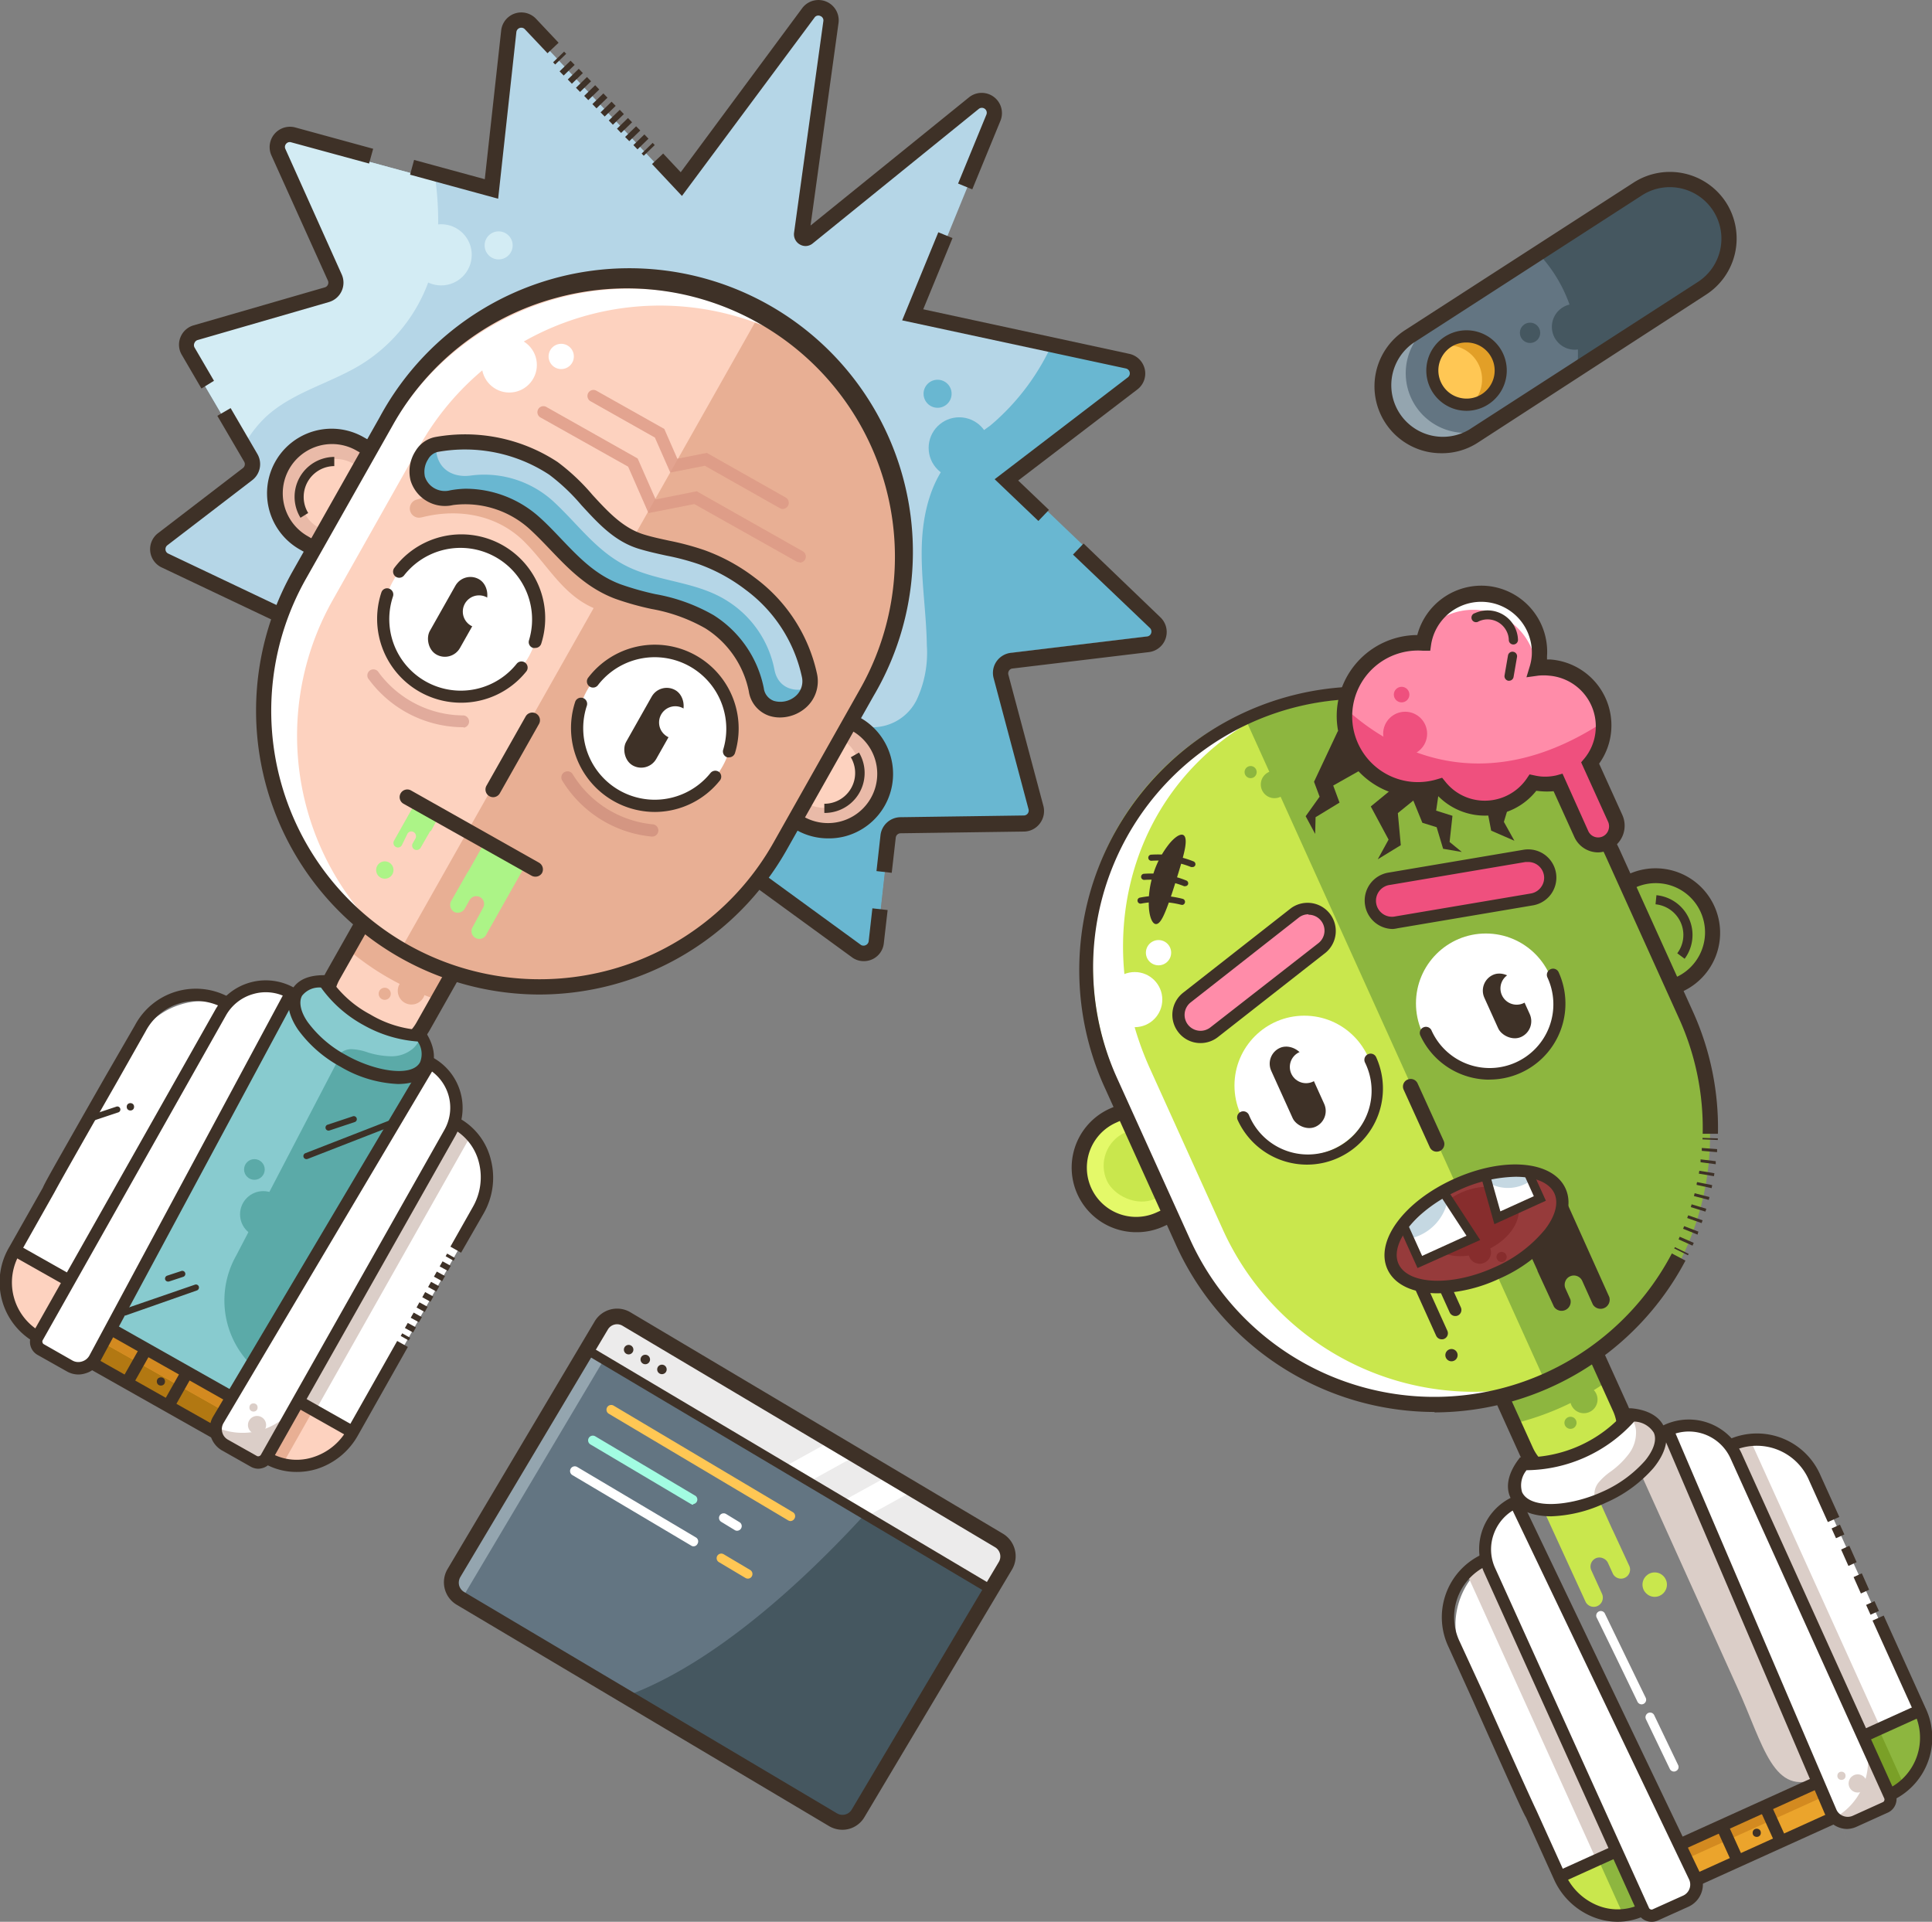<svg xmlns="http://www.w3.org/2000/svg" viewBox="0 0 235.57 234.32"><rect x="0" y="0" width="235.57" height="234.32" fill="#808080" stroke="none"/><defs><style>.cls-1{fill:#b5d6e7;}.cls-2{fill:#d3ecf4;}.cls-3{fill:#69b7d1;}.cls-4{fill:#3e3127;}.cls-5{fill:#88cbcf;}.cls-6{fill:#5baaa8;}.cls-7{fill:#eba42c;}.cls-8{fill:#b27812;}.cls-9{fill:#d38a20;}.cls-10,.cls-25{fill:#fff;}.cls-11{fill:#fdd2bf;}.cls-12{fill:#e8af94;}.cls-13{fill:#dbcec8;}.cls-14{fill:#e9baa8;}.cls-15{fill:#dc9884;opacity:0.8;}.cls-16{fill:#b77267;opacity:0.4;}.cls-17{fill:#acf487;}.cls-18{fill:#3c3127;}.cls-19{fill:#c9e74d;}.cls-20{fill:#8db63f;}.cls-21{fill:#7aa027;}.cls-22{fill:#e4f969;}.cls-23{fill:#ff8ca9;}.cls-24{fill:#ef507e;}.cls-25{opacity:0.2;}.cls-26{fill:#963b3b;}.cls-27{fill:#872d2d;}.cls-28{fill:#c5d8e2;}.cls-29{fill:#637582;}.cls-30{fill:#455760;}.cls-31{fill:#94a5af;}.cls-32{fill:#ecebeb;}.cls-33{fill:#ffc754;}.cls-34{fill:#a2fce2;}.cls-35{fill:#e29f27;}</style></defs><title>Asset 17</title><g id="Layer_2" data-name="Layer 2"><g id="Layer_1-2" data-name="Layer 1"><path class="cls-1" d="M131.44,67.61l2.67,2.55,6.7,6.39a1.54,1.54,0,0,1-.87,2.64l-16.63,2a1.53,1.53,0,0,0-1.3,1.92l4.27,16a1.54,1.54,0,0,1-1.46,1.93l-15.06.21a1.55,1.55,0,0,0-1.51,1.36l-1.45,13a1.53,1.53,0,0,1-2.37,1.11l-12.71-9.25L34.67,76,20.08,69.09a1.54,1.54,0,0,1-.27-2.61l10.34-7.93a1.54,1.54,0,0,0,.39-2l-7.6-13a1.54,1.54,0,0,1,.9-2.25l16-4.64a1.54,1.54,0,0,0,1-2.1L33.91,19.29a1.53,1.53,0,0,1,1.8-2.11l9.51,2.6,5,1.36,9.67,2.64L62,4.55a1.54,1.54,0,0,1,2.65-.88L83,23.18,98.53,2.3a1.53,1.53,0,0,1,2.75,1.12L97.66,29.54"/><path class="cls-1" d="M127.22,63.58l-4.54-4.33,15.38-11.73a1.53,1.53,0,0,0-.61-2.72l-26.19-5.68,4-9.7,2.45-6,3.45-8.4a1.53,1.53,0,0,0-2.39-1.77L98.25,29.87l-1.7-.2"/><path class="cls-2" d="M44.1,44.4c-3.76,2.32-8.31,3.37-11.59,6.34a14.42,14.42,0,0,0-3,4L22.94,43.56a1.54,1.54,0,0,1,.9-2.25l16-4.64a1.54,1.54,0,0,0,1-2.1L33.91,19.29a1.53,1.53,0,0,1,1.8-2.11l9.51,2.6,5,1.36,2.87.78a37.5,37.5,0,0,1,.22,8A19.91,19.91,0,0,1,44.1,44.4Z"/><path class="cls-3" d="M84.52,79.72Q79.71,88.27,75.19,97l16,9.25,13.45,8.92a1.54,1.54,0,0,0,2.38-1.11l1.45-13a1.55,1.55,0,0,1,1.5-1.37l15.06-.2a1.55,1.55,0,0,0,1.47-1.93l-4.27-16.06a1.53,1.53,0,0,1,1.3-1.92l16.62-2A1.53,1.53,0,0,0,141,75l-7.13-6.8-3.75-3.58-7.25-6.93L138.27,46a1.54,1.54,0,0,0-.61-2.72l-9.09-2a28.32,28.32,0,0,1-7.84,10.62,41.79,41.79,0,0,0-4.54,3.72c-2.73,2.92-3.7,7.08-3.8,11.07s.56,8,.62,12a13.53,13.53,0,0,1-1.24,6.64,6,6,0,0,1-5.5,3.34c-3.46-.35-5.24-4.24-6.16-7.59S98,73.73,94.66,72.69a6.71,6.71,0,0,0-6.21,1.64A19.52,19.52,0,0,0,84.52,79.72Z"/><path class="cls-4" d="M98.24,30a1.4,1.4,0,0,1-.71-.19,1.42,1.42,0,0,1-.71-1.43l3.57-25.79a.57.57,0,0,0-.37-.64.56.56,0,0,0-.71.2L83.15,23.89,79.5,20l1.36-1.28L83,21,97.81,1a2.47,2.47,0,0,1,4.43,1.81L98.83,27.5,118.2,11.83A2.47,2.47,0,0,1,122,14.69l-3.45,8.4-1.73-.71,3.45-8.4a.6.6,0,0,0-.93-.7L99.13,29.65A1.41,1.41,0,0,1,98.24,30Z"/><path class="cls-4" d="M60.74,24.23,50,21.3l.49-1.8,8.62,2.35,2-18.14a2.47,2.47,0,0,1,4.25-1.42l2.75,2.92L66.76,6.49,64,3.57a.59.59,0,0,0-.63-.16.6.6,0,0,0-.41.51Z"/><path class="cls-4" d="M24.56,47.37l-2.38-4.08A2.42,2.42,0,0,1,22,41.13a2.45,2.45,0,0,1,1.6-1.46l16-4.63a.58.58,0,0,0,.38-.33.59.59,0,0,0,0-.5L33.09,18.94A2.48,2.48,0,0,1,36,15.54l9.5,2.6L45,19.94,35.5,17.35a.57.57,0,0,0-.61.18.58.58,0,0,0-.09.64l6.86,15.28a2.46,2.46,0,0,1-1.56,3.38l-16,4.63a.61.61,0,0,0-.39.36.6.6,0,0,0,0,.53l2.38,4.08Z"/><path class="cls-4" d="M34.3,76.11,19.72,69.19A2.46,2.46,0,0,1,19.28,65l10.34-7.93a.6.6,0,0,0,.15-.78L26.5,50.7l1.62-.94,3.26,5.59a2.46,2.46,0,0,1-.63,3.2L20.41,66.48a.6.6,0,0,0-.23.54.57.57,0,0,0,.34.48L35.1,74.43Z"/><path class="cls-4" d="M126.61,63.52l-5.33-5.09L137.53,46a.61.61,0,0,0-.24-1.07L110,39.06l4.41-10.74,1.73.71-3.57,8.68,25.11,5.43A2.47,2.47,0,0,1,139.58,45a2.44,2.44,0,0,1-.92,2.5L124.15,58.59l3.75,3.58Z"/><path class="cls-4" d="M108.73,106.42l-1.86-.21.49-4.38a2.48,2.48,0,0,1,2.42-2.19l15.06-.21a.6.6,0,0,0,.57-.76l-4.26-16a2.45,2.45,0,0,1,.34-2,2.49,2.49,0,0,1,1.75-1.07l16.62-2a.57.57,0,0,0,.5-.4.6.6,0,0,0-.15-.63l-9.38-8.95,1.29-1.35,9.37,9a2.47,2.47,0,0,1-1.4,4.24l-16.63,2a.56.56,0,0,0-.43.26.62.62,0,0,0-.08.49l4.27,16a2.49,2.49,0,0,1-.42,2.13,2.45,2.45,0,0,1-1.93,1l-15.06.21a.6.6,0,0,0-.59.53Z"/><path class="cls-4" d="M105.31,117.19a2.4,2.4,0,0,1-1.36-.42l0,0-12.7-9.25,1.1-1.51L105,115.23a.63.63,0,0,0,.58,0,.61.61,0,0,0,.34-.48l.45-4,1.86.21-.46,4a2.44,2.44,0,0,1-1.4,2A2.47,2.47,0,0,1,105.31,117.19Z"/><circle class="cls-2" cx="53.79" cy="31.07" r="3.73"/><circle class="cls-2" cx="60.8" cy="29.92" r="1.71"/><circle class="cls-3" cx="116.96" cy="54.61" r="3.73"/><circle class="cls-3" cx="114.32" cy="48.01" r="1.71"/><circle class="cls-3" cx="93.4" cy="72.62" r="3.73"/><circle class="cls-3" cx="90.72" cy="66.04" r="1.71"/><rect class="cls-5" x="18.19" y="123.89" width="27" height="44.53" transform="translate(75.2 3.07) rotate(29.15)"/><circle class="cls-6" cx="32.1" cy="148.06" r="2.83"/><circle class="cls-6" cx="31.02" cy="142.59" r="1.26"/><rect class="cls-7" x="8.64" y="167.39" width="20.87" height="2.98" transform="translate(84.67 12.1) rotate(29.15)"/><rect class="cls-7" x="8.79" y="167.16" width="20.87" height="2.98" transform="translate(85.43 12.36) rotate(29.46)"/><rect class="cls-8" x="8.41" y="167.45" width="20.87" height="2.45" transform="translate(85.4 12.54) rotate(29.46)"/><rect class="cls-9" x="9.44" y="165.99" width="20.87" height="1.73" transform="translate(84.64 11.8) rotate(29.46)"/><rect class="cls-4" x="19.87" y="155.49" width="1.49" height="21.14" transform="translate(-134.11 102.33) rotate(-60.54)"/><rect class="cls-4" x="17.53" y="159.51" width="1.49" height="21.37" transform="translate(-138.9 102.4) rotate(-60.54)"/><rect class="cls-4" x="13.99" y="166.25" width="4.79" height="1.49" transform="translate(-137.08 99.14) rotate(-60.54)"/><rect class="cls-4" x="18.92" y="168.92" width="5.17" height="1.49" transform="translate(-136.81 104.96) rotate(-60.54)"/><circle class="cls-4" cx="19.62" cy="168.44" r="0.5"/><path class="cls-10" d="M10.46,156.89l-8.2-4.63,14.36-25.42a9.42,9.42,0,0,1,12.83-3.57h0Z"/><path class="cls-11" d="M8.59,155.91l-3.87,6.85-.16-.09A7.66,7.66,0,0,1,2,152.16Z"/><path class="cls-10" d="M8.67,166.48l-3.54-2A1.08,1.08,0,0,1,4.72,163l22.36-39.58a6.3,6.3,0,0,1,8.6-2.39h0L11.73,165.59A2.23,2.23,0,0,1,8.67,166.48Z"/><path class="cls-6" d="M33,168.23h0a11.11,11.11,0,0,1-4.2-15.14l12.38-23.76,12,3.19Z"/><path class="cls-11" d="M43.89,100.17H56.5a0,0,0,0,1,0,0V123.1a6.31,6.31,0,0,1-6.31,6.31h0a6.31,6.31,0,0,1-6.31-6.31V100.17A0,0,0,0,1,43.89,100.17Z" transform="matrix(0.87, 0.49, -0.49, 0.87, 62.95, -9.84)"/><path class="cls-12" d="M55.88,118.84,54,122.13a33.5,33.5,0,0,1-6.45-2.8,32.68,32.68,0,0,1-4.66-3.18l1.86-3.3A33.35,33.35,0,0,0,49.44,116,33.82,33.82,0,0,0,55.88,118.84Z"/><path class="cls-4" d="M46.09,129.28a7.24,7.24,0,0,1-6.3-10.8L51.53,97.7l12.61,7.13L52.4,125.6A7.24,7.24,0,0,1,46.09,129.28Zm6.15-29L41.42,119.4a5.33,5.33,0,0,0-.5,4.08,5.38,5.38,0,0,0,9.86,1.2L61.6,105.53Z"/><circle class="cls-12" cx="50.17" cy="120.81" r="1.67"/><circle class="cls-12" cx="46.91" cy="121.17" r="0.74"/><path class="cls-4" d="M9.59,167.59a2.9,2.9,0,0,1-1.46-.39h0l-3.55-2a1.83,1.83,0,0,1-.86-1.1,1.85,1.85,0,0,1,.17-1.4l22.36-39.58a7.07,7.07,0,0,1,9.62-2.68l.64.36L12.21,166a2.94,2.94,0,0,1-1.79,1.45A3,3,0,0,1,9.59,167.59Zm-.73-1.69A1.47,1.47,0,0,0,10,166a1.51,1.51,0,0,0,.9-.72l23.58-43.89a5.46,5.46,0,0,0-3.57-.2,5.53,5.53,0,0,0-3.36,2.62L5.19,163.44a.31.31,0,0,0,0,.26.31.31,0,0,0,.16.2Z"/><path class="cls-4" d="M4.21,163.65l-.16-.09A8.41,8.41,0,0,1,1.16,152l4.06-7.18h0c.28-.66,1.19-2.25,3.83-6.9,1.93-3.4,3.87-6.79,3.87-6.79L16.46,125a8.41,8.41,0,0,1,11.36-3.47l.16.09-.74,1.3-.15-.09a6.93,6.93,0,0,0-9.33,2.91l-3.52,6.22c-2.76,4.82-6.85,12-7.58,13.38v0l-4.21,7.46a6.91,6.91,0,0,0,2.33,9.48l.15.09Z"/><rect class="cls-4" x="4.38" y="150.47" width="1.49" height="7.62" transform="translate(-131.73 82.87) rotate(-60.54)"/><path class="cls-5" d="M51.71,130.07C50.5,132.21,46,132,41.66,129.5s-6.88-6.17-5.67-8.31c.55-1,1.77-1.45,3.36-1.45a14.26,14.26,0,0,0,5.18,4.68,14.26,14.26,0,0,0,6.68,2C52,127.8,52.26,129.1,51.71,130.07Z"/><path class="cls-6" d="M52,129.84c-1.21,2.14-5.71,1.88-10-.57-.29-.16-.56-.33-.83-.5a1.08,1.08,0,0,1,.18-.24,2.14,2.14,0,0,1,1.66-.6,6.8,6.8,0,0,1,1.78.37,10,10,0,0,0,2.91.49,4,4,0,0,0,2.72-1,3.38,3.38,0,0,0,.92-1.58h.21C52.32,127.57,52.55,128.87,52,129.84Z"/><path class="cls-4" d="M48.51,132.17a15,15,0,0,1-7-2.11,15.56,15.56,0,0,1-5.16-4.5c-1.24-1.82-1.52-3.54-.79-4.83s2.09-1.84,4-1.83H40l.22.36a13.55,13.55,0,0,0,4.91,4.42,13.59,13.59,0,0,0,6.3,1.92h.43L52,126c1,1.65,1.18,3.2.51,4.39S50.39,132.17,48.51,132.17Zm-9.37-11.76a2.66,2.66,0,0,0-2.31,1c-.43.77-.17,2,.72,3.25a14.07,14.07,0,0,0,4.67,4c3.41,1.93,8,2.75,9,.85h0a2.66,2.66,0,0,0-.29-2.52A15.78,15.78,0,0,1,44.35,125,15.52,15.52,0,0,1,39.14,120.41Z"/><path class="cls-10" d="M27.71,176.35l3.55,2a1.08,1.08,0,0,0,1.48-.41L55.1,138.36a6.31,6.31,0,0,0-2.39-8.61h0L26.89,173.28A2.23,2.23,0,0,0,27.71,176.35Z"/><line class="cls-10" x1="43.72" y1="178.65" x2="37.09" y2="174.91"/><path class="cls-10" d="M54.29,136.06h0a9.42,9.42,0,0,1,3.56,12.83L43.49,174.31l-8.2-4.63Z"/><rect class="cls-13" x="45.78" y="135" width="2.36" height="39.06" transform="translate(82.08 -3.11) rotate(29.46)"/><path class="cls-11" d="M36.33,170.69l-3.86,6.85.16.09A7.66,7.66,0,0,0,43,174.44Z"/><path class="cls-12" d="M38.07,172.14l-3.77,6.67a6.72,6.72,0,0,1-1.55-.65l-.16-.09,3.86-6.84Z"/><path class="cls-13" d="M35,172.56l-2.62,4.63a1.08,1.08,0,0,1-1.48.41l-3.55-2a2.18,2.18,0,0,1-1.1-1.63A7.93,7.93,0,0,0,35,172.56Z"/><circle class="cls-13" cx="31.34" cy="173.75" r="1.11"/><circle class="cls-13" cx="30.91" cy="171.61" r="0.5"/><rect class="cls-4" x="54.74" y="152.71" width="0.37" height="1.12" transform="translate(-105.54 125.67) rotate(-60.52)"/><path class="cls-4" d="M50.37,162.47l-1-.55.35-.62,1,.55Zm.71-1.25-1-.55.36-.63,1,.56Zm.71-1.25-1-.55.35-.63,1,.55Zm.7-1.25-1-.55.35-.63,1,.55Zm.71-1.25-1-.55.36-.63,1,.55Zm.71-1.26-1-.55.35-.62,1,.55Zm.7-1.25-1-.55.35-.62,1,.55Z"/><rect class="cls-4" x="49.25" y="162.43" width="0.37" height="1.12" transform="translate(-116.77 125.8) rotate(-60.51)"/><path class="cls-4" d="M31.51,179.08a1.91,1.91,0,0,1-.9-.23l-3.54-2a3,3,0,0,1-1.1-4.1l26.19-44.15.64.36a7,7,0,0,1,2.67,9.62L33.11,178.15A1.84,1.84,0,0,1,32,179,2.14,2.14,0,0,1,31.51,179.08Zm21.17-48.43L27.26,173.5a1.47,1.47,0,0,0-.16,1.14,1.44,1.44,0,0,0,.7.9h0l3.55,2a.33.33,0,0,0,.26,0,.39.39,0,0,0,.2-.16l22.36-39.59a5.48,5.48,0,0,0,.52-4.23A5.54,5.54,0,0,0,52.68,130.65Z"/><path class="cls-4" d="M36.15,179.47a7.86,7.86,0,0,1-3.86-1l-.16-.09.74-1.3.15.09a6.49,6.49,0,0,0,5.13.51,7.28,7.28,0,0,0,4.2-3.42l6.08-10.76,1.3.73L43.65,175a8.78,8.78,0,0,1-5.06,4.12A8.26,8.26,0,0,1,36.15,179.47Z"/><path class="cls-4" d="M56.22,152.74l-1.3-.74,2.73-4.83a7.29,7.29,0,0,0,.76-5.37,6.46,6.46,0,0,0-3.09-4.12l-.15-.09.73-1.3.16.09a7.93,7.93,0,0,1,3.8,5.06A8.76,8.76,0,0,1,59,147.9Z"/><rect class="cls-4" x="38.94" y="168.93" width="1.49" height="7.62" transform="translate(-130.24 122.34) rotate(-60.54)"/><rect class="cls-14" x="33.11" y="54.28" width="16.82" height="13.88" rx="6.94" transform="translate(35.48 -12.5) rotate(29.46)"/><rect class="cls-11" x="36.34" y="56.42" width="10.76" height="8.87" rx="4.44" transform="translate(35.33 -12.65) rotate(29.46)"/><path class="cls-4" d="M43,69.47a7.77,7.77,0,0,1-3.86-1L36.56,67a7.87,7.87,0,0,1,7.75-13.71l2.56,1.45a7.88,7.88,0,0,1,3,10.73,7.88,7.88,0,0,1-6.86,4Zm-3-2.64A6,6,0,1,0,46,56.37l-2.56-1.45a6,6,0,0,0-5.91,10.46Z"/><rect class="cls-14" x="91.08" y="87.03" width="16.82" height="13.88" rx="6.94" transform="translate(59.09 -36.78) rotate(29.46)"/><rect class="cls-11" x="94.32" y="89.17" width="10.76" height="8.87" rx="4.44" transform="translate(58.94 -36.93) rotate(29.46)"/><path class="cls-4" d="M101,102.22a7.79,7.79,0,0,1-3.86-1l-2.56-1.45a7.87,7.87,0,1,1,7.74-13.7l2.57,1.44a7.87,7.87,0,0,1-1.77,14.44A7.69,7.69,0,0,1,101,102.22ZM98,99.58a6,6,0,0,0,5.91-10.46l-2.57-1.45a6,6,0,1,0-5.9,10.46Z"/><rect class="cls-11" x="37.29" y="32.27" width="67.29" height="88.86" rx="33.64" transform="translate(46.9 -24.97) rotate(29.46)"/><path class="cls-12" d="M104.91,85,94.3,103.74a33.64,33.64,0,0,1-45.84,12.75L92.17,39.11A33.65,33.65,0,0,1,104.91,85Z"/><path class="cls-10" d="M51.52,117.9c-.62-.3-1.25-.63-1.86-1A33.64,33.64,0,0,1,36.91,71.08L47.53,52.3A33.64,33.64,0,0,1,93.37,39.55c.61.35,1.21.71,1.8,1.09a33.65,33.65,0,0,0-44,13.72L40.58,73.15A33.63,33.63,0,0,0,51.52,117.9Z"/><path class="cls-4" d="M65.73,121.26a34.61,34.61,0,0,1-30.05-51.6L46.29,50.88a34.58,34.58,0,1,1,60.21,34L95.89,103.68a34.69,34.69,0,0,1-30.16,17.58Zm10.72-86.1a32.83,32.83,0,0,0-8.81,1.21A32.49,32.49,0,0,0,47.92,51.79L37.3,70.58a32.71,32.71,0,0,0,57,32.18L104.88,84A32.73,32.73,0,0,0,76.45,35.16Z"/><circle class="cls-10" cx="62.1" cy="44.5" r="3.36"/><circle class="cls-10" cx="68.43" cy="43.46" r="1.54"/><path class="cls-4" d="M36.64,63.13a4.87,4.87,0,0,1,4.12-7.42v1.12a3.76,3.76,0,0,0-3.18,5.72Z"/><path class="cls-4" d="M100.51,99.1h0V98h0a3.75,3.75,0,0,0,3.23-5.67l1-.57a4.87,4.87,0,0,1-4.19,7.36Z"/><path class="cls-15" d="M97.48,68.55a.81.81,0,0,1-.37-.09l-12.45-7-5.59,1.1-2.48-5.66-10.69-6a.74.74,0,0,1-.28-1,.73.73,0,0,1,1-.28l11.13,6.28,2.2,5,5-1,12.92,7.31a.74.74,0,0,1-.36,1.39Z"/><path class="cls-15" d="M95.46,62.06a.71.71,0,0,1-.37-.1l-9.15-5.17-4.21.83-1.88-4.27L72,48.92a.74.74,0,0,1-.28-1,.73.73,0,0,1,1-.28L81,52.3l1.59,3.63,3.59-.71,9.62,5.44a.75.75,0,0,1-.36,1.4Z"/><path class="cls-12" d="M51.43,63.08c4.44-1.14,9.22-.33,12.53,3,3.11,3.12,4.93,7,9.4,8.43,4,1.26,8.09.94,11.66,3.35a14,14,0,0,1,6,10.4c.14,1.43,2.38,1.41,2.24,0A16.44,16.44,0,0,0,88,77.31c-3.61-3.19-7.72-3.61-12.25-4.53A11,11,0,0,1,69,68.69c-1.65-2-3.07-4.15-5.21-5.69a15.41,15.41,0,0,0-13-2.08,1.12,1.12,0,0,0,.6,2.16Z"/><path class="cls-1" d="M55.05,60.65a12.55,12.55,0,0,1,10,3.06c3.41,3.1,5.72,6.71,10.23,8.41,3.75,1.41,7.77,1.5,11.22,3.7a12.75,12.75,0,0,1,5.71,8.31c.85,4.24,7.32,2.42,6.48-1.8a18.86,18.86,0,0,0-7.18-11.14,21.94,21.94,0,0,0-6-3.26c-2.4-.88-5-1.17-7.4-1.92-4.54-1.39-6.87-6.3-10.68-8.9a19.66,19.66,0,0,0-14.21-2.93c-1.8.27-2.78,2.54-2.34,4.13.54,1.93,2.34,2.61,4.14,2.34Z"/><path class="cls-3" d="M92.82,83.76a12.72,12.72,0,0,0-5.67-8.34c-3.43-2.23-7.46-2.34-11.2-3.77-4.49-1.73-6.79-5.34-10.18-8.47a12.51,12.51,0,0,0-10-3.11c-1.8.26-3.6-.44-4.12-2.37a3.58,3.58,0,0,1,1.65-3.9,3.38,3.38,0,0,0,0,1.81c.52,1.93,2.32,2.63,4.12,2.37a12.51,12.51,0,0,1,10,3.11c3.39,3.12,5.69,6.74,10.19,8.47C81.3,71,85.33,71.1,88.76,73.32a12.77,12.77,0,0,1,5.67,8.34c.5,2.58,3.07,2.94,4.84,1.89C98.5,86.59,93.53,87.44,92.82,83.76Z"/><path class="cls-4" d="M95.09,87.48a4.19,4.19,0,0,1-1.32-.21,3.72,3.72,0,0,1-2.47-3A11.83,11.83,0,0,0,86,76.61a20.42,20.42,0,0,0-6.56-2.36A35,35,0,0,1,75,73c-3.43-1.3-5.69-3.66-7.88-5.95-.84-.88-1.71-1.79-2.65-2.64a11.69,11.69,0,0,0-9.23-2.83,4.38,4.38,0,0,1-5.18-3,4.6,4.6,0,0,1,.63-3.63,3.6,3.6,0,0,1,2.47-1.68A20.52,20.52,0,0,1,68,56.34a25.78,25.78,0,0,1,4.24,4c1.9,2.07,3.69,4,6.18,4.8,1,.32,2.14.56,3.2.79a33.44,33.44,0,0,1,4.25,1.14,22.87,22.87,0,0,1,6.21,3.4,19.76,19.76,0,0,1,7.54,11.69,4.28,4.28,0,0,1-1.38,4.14A4.82,4.82,0,0,1,95.09,87.48ZM56.73,59.59a13.51,13.51,0,0,1,9,3.43c1,.89,1.88,1.83,2.74,2.73,2.14,2.24,4.15,4.35,7.19,5.49a35.19,35.19,0,0,0,4.24,1.2A21.83,21.83,0,0,1,87,75a13.68,13.68,0,0,1,6.13,8.9,1.88,1.88,0,0,0,1.24,1.56A2.83,2.83,0,0,0,97,84.88a2.39,2.39,0,0,0,.77-2.37,17.89,17.89,0,0,0-6.83-10.58,21.16,21.16,0,0,0-5.71-3.13,30,30,0,0,0-4-1.06c-1.1-.24-2.23-.49-3.35-.83-3-.92-5-3.16-7-5.33a24.13,24.13,0,0,0-3.91-3.7A18.7,18.7,0,0,0,53.39,55.1,1.8,1.8,0,0,0,52.2,56a2.79,2.79,0,0,0-.39,2.11,2.56,2.56,0,0,0,3.1,1.67h0A12.29,12.29,0,0,1,56.73,59.59Z"/><path class="cls-4" d="M60.13,97.2a.94.94,0,0,1-.82-1.39l4.78-8.45a.93.93,0,1,1,1.63.91l-4.78,8.46A.94.94,0,0,1,60.13,97.2Z"/><circle class="cls-10" cx="79.84" cy="88.81" r="9.47"/><path class="cls-4" d="M88.9,92.34a.83.83,0,0,1-.22,0,.75.75,0,0,1-.5-.94,8.73,8.73,0,0,0-15.25-7.89.75.75,0,1,1-1.19-.91,10.22,10.22,0,0,1,17.87,9.24A.75.75,0,0,1,88.9,92.34Z"/><path class="cls-4" d="M79.86,99a10.24,10.24,0,0,1-9.72-13.45.75.75,0,0,1,1.42.48,8.72,8.72,0,0,0,15.07,8.22.76.76,0,0,1,1.05-.12.74.74,0,0,1,.12,1A10.17,10.17,0,0,1,79.86,99Z"/><circle class="cls-10" cx="56.2" cy="75.45" r="9.47"/><path class="cls-4" d="M65.26,79A.78.78,0,0,1,65,79a.74.74,0,0,1-.5-.93,8.73,8.73,0,0,0-15.25-7.89.75.75,0,0,1-1.19-.91A10.22,10.22,0,0,1,66,78.46.75.75,0,0,1,65.26,79Z"/><path class="cls-4" d="M56.22,85.68A10.23,10.23,0,0,1,46.5,72.24a.73.73,0,0,1,.94-.47.75.75,0,0,1,.48.94A8.72,8.72,0,0,0,63,80.93a.75.75,0,0,1,1.17.94A10.16,10.16,0,0,1,56.22,85.68Z"/><path class="cls-16" d="M56.53,88.67h0A14.35,14.35,0,0,1,45,82.87.74.74,0,1,1,46.18,82a12.92,12.92,0,0,0,10.35,5.23.75.75,0,0,1,0,1.49Z"/><path class="cls-16" d="M79.53,102h-.09a14.38,14.38,0,0,1-10.92-6.88.75.75,0,0,1,1.28-.77,12.89,12.89,0,0,0,9.82,6.16.75.75,0,0,1,.65.84A.75.75,0,0,1,79.53,102Z"/><path class="cls-17" d="M57,106.37l-2,3.51a1,1,0,0,0,.36,1.3,1,1,0,0,0,1.28-.34l.63-1.12,0,0a1,1,0,0,1,.55-.42,1,1,0,0,1,.72.09.94.94,0,0,1,.36,1.29L57.65,113a.95.95,0,1,0,1.65.93l5.16-9.14-3.38-.73-2.18-1-1.79,3.16Z"/><path class="cls-17" d="M52.44,101.36l-1.15,2a.57.57,0,0,1-.76.21.55.55,0,0,1-.21-.74l.37-.65v0a.62.62,0,0,0,0-.4.54.54,0,0,0-.26-.33.54.54,0,0,0-.75.21L49,103.05a.54.54,0,0,1-.75.21.56.56,0,0,1-.21-.75l3-5.33,1.38,1.47,1.14.8-1,1.85A.21.21,0,0,1,52.44,101.36Z"/><path class="cls-4" d="M65.27,106.89a.93.93,0,0,1-.46-.12L49.2,98a.93.93,0,1,1,.92-1.62l15.61,8.81a.94.94,0,0,1,.35,1.27A.93.93,0,0,1,65.27,106.89Z"/><circle class="cls-17" cx="46.92" cy="106.08" r="1.06"/><rect class="cls-4" x="77.62" y="83.46" width="4.22" height="10.55" rx="2.11" transform="translate(53.96 -27.74) rotate(29.46)"/><circle class="cls-10" cx="82.34" cy="88.09" r="1.98"/><rect class="cls-4" x="53.69" y="69.94" width="4.22" height="10.55" rx="2.11" transform="translate(44.21 -17.72) rotate(29.46)"/><circle class="cls-10" cx="58.41" cy="74.57" r="1.98"/><rect class="cls-4" x="67.31" y="6.9" width="1.87" height="0.37" transform="translate(14.35 49.55) rotate(-44.17)"/><path class="cls-4" d="M77.73,18.21l-.5-.52,1.34-1.3.5.52Zm-1-1-.51-.51,1.34-1.3.51.51Zm-1-1-.5-.52,1.34-1.3.5.52Zm-1-1-.5-.52,1.34-1.3.5.52Zm-1-1-.5-.51,1.34-1.3.5.51Zm-1-1-.5-.52,1.34-1.3.5.52Zm-1-1-.5-.52,1.34-1.3.5.52Zm-1-1-.5-.51,1.34-1.31.5.52Zm-1-1-.5-.52,1.34-1.3.5.52Zm-1-1-.5-.51,1.34-1.3.5.51Z"/><rect class="cls-4" x="78.1" y="18.02" width="1.87" height="0.37" transform="translate(9.63 60.17) rotate(-44.13)"/><path class="cls-18" d="M37.37,141.33a.38.38,0,0,1-.35-.23.38.38,0,0,1,.21-.49l10.6-4.13a.39.39,0,0,1,.49.21.38.38,0,0,1-.22.49l-10.6,4.13Z"/><path class="cls-18" d="M40.11,137.85a.37.37,0,0,1-.12-.73l3-1a.37.37,0,1,1,.23.7l-3,1Z"/><path class="cls-18" d="M11.28,136.67a.36.36,0,0,1-.35-.26.37.37,0,0,1,.23-.47l3-1a.37.37,0,1,1,.23.7l-3,1Z"/><path class="cls-18" d="M15.18,160.37a.37.37,0,0,1-.35-.25.37.37,0,0,1,.22-.48l8.71-3a.37.37,0,0,1,.48.22.38.38,0,0,1-.23.48l-8.71,3.06Z"/><path class="cls-18" d="M20.5,156.26a.37.37,0,0,1-.36-.25.38.38,0,0,1,.24-.47l1.73-.57a.37.37,0,0,1,.47.24.37.37,0,0,1-.24.47l-1.73.57Z"/><circle class="cls-18" cx="15.9" cy="134.95" r="0.45"/><path class="cls-13" d="M226.32,226.73l-4.53-10c-5.59,2.53-6.74-3.93-10-11.07L200.21,180l2.12-6.29Z"/><rect class="cls-7" x="203.7" y="222.42" width="20.87" height="2.98" transform="translate(-73.28 108.24) rotate(-24.36)"/><rect class="cls-7" x="203.51" y="223.01" width="20.87" height="2.45" transform="translate(-73.43 108.19) rotate(-24.36)"/><rect class="cls-9" x="202.64" y="221.46" width="20.87" height="1.73" transform="translate(-72.72 107.66) rotate(-24.36)"/><rect class="cls-4" x="202.3" y="220.51" width="21.14" height="1.49" transform="translate(-72.32 107.51) rotate(-24.36)"/><rect class="cls-4" x="204.14" y="224.84" width="21.37" height="1.49" transform="translate(-73.93 108.71) rotate(-24.36)"/><rect class="cls-4" x="210.38" y="222.83" width="1.49" height="4.79" transform="translate(-74.1 107.12) rotate(-24.36)"/><rect class="cls-4" x="215.56" y="220.09" width="1.49" height="5.17" transform="translate(-72.58 109.03) rotate(-24.36)"/><circle class="cls-4" cx="214.2" cy="223.47" r="0.5"/><path class="cls-10" d="M209.37,176.69h0a9.42,9.42,0,0,1,12.47,4.69l12,26.6-8.58,3.88Z"/><path class="cls-10" d="M198.89,224.75l-8.58,3.88-12-26.6A9.4,9.4,0,0,1,183,189.57h0Z"/><rect class="cls-13" x="219.03" y="173.96" width="2.36" height="39.06" transform="translate(-60.2 108.04) rotate(-24.36)"/><rect class="cls-13" x="186.53" y="189.09" width="2.36" height="39.06" transform="translate(-69.33 95.98) rotate(-24.36)"/><path class="cls-19" d="M197.14,225.78l3.24,7.16-.16.08a7.66,7.66,0,0,1-10-4.1Z"/><path class="cls-20" d="M227,211.61l3.24,7.16.17-.08a7.66,7.66,0,0,0,3.53-10.23Z"/><path class="cls-21" d="M229.18,211.06l3.16,7a7,7,0,0,1-1.44.87l-.17.08-3.24-7.16Z"/><path class="cls-20" d="M195,227l3.16,7a7,7,0,0,0,1.61-.51l.16-.07-3.24-7.17Z"/><path class="cls-10" d="M226.07,222.08l3.71-1.67a1.09,1.09,0,0,0,.54-1.44l-18.75-41.42a6.31,6.31,0,0,0-8.35-3.15h0l19.88,46.53A2.22,2.22,0,0,0,226.07,222.08Z"/><path class="cls-13" d="M227.72,213.78l2.19,4.84a1.09,1.09,0,0,1-.54,1.44l-3.71,1.68a2.2,2.2,0,0,1-2-.07A7.94,7.94,0,0,0,227.72,213.78Z"/><line class="cls-10" x1="233.99" y1="208.59" x2="227.05" y2="211.73"/><path class="cls-10" d="M205.57,231.61l-3.71,1.68a1.1,1.1,0,0,1-1.44-.55l-18.75-41.41a6.31,6.31,0,0,1,3.15-8.36h0l21.84,45.65A2.24,2.24,0,0,1,205.57,231.61Z"/><line class="cls-10" x1="190.2" y1="228.65" x2="197.14" y2="225.51"/><circle class="cls-13" cx="226.51" cy="217.45" r="1.11"/><circle class="cls-13" cx="224.53" cy="216.52" r="0.5"/><path class="cls-19" d="M182.08,152.13H194.7a0,0,0,0,1,0,0v22.93a6.31,6.31,0,0,1-6.31,6.31h0a6.31,6.31,0,0,1-6.31-6.31V152.13A0,0,0,0,1,182.08,152.13Z" transform="translate(-52 92.53) rotate(-24.36)"/><path class="cls-20" d="M195,164.55l1.56,3.45a33.77,33.77,0,0,1-11.39,5.43L183.62,170a33.55,33.55,0,0,0,5.33-1.89A34.23,34.23,0,0,0,195,164.55Z"/><path class="cls-4" d="M191.83,181.58a7.33,7.33,0,0,1-2.56-.47,7.16,7.16,0,0,1-4-3.79l-9.84-21.74,13.19-6,9.84,21.73a7.25,7.25,0,0,1-6.59,10.24Zm-14-25.07,9.07,20a5.38,5.38,0,0,0,7.11,2.68h0a5.39,5.39,0,0,0,2.68-7.12l-9.07-20Z"/><rect class="cls-4" x="223.54" y="186.09" width="1.12" height="1.31" transform="translate(-57.07 109.04) rotate(-24.36)"/><path class="cls-4" d="M226.9,194.29l-.89-2,1-.46.89,2Zm-1.52-3.36-.89-2,1-.46.89,2Z"/><rect class="cls-4" x="227.75" y="195.4" width="1.12" height="1.31" transform="translate(-60.52 111.57) rotate(-24.35)"/><rect class="cls-22" x="131.62" y="135.18" width="16.82" height="13.88" rx="6.94" transform="translate(-46.15 70.4) rotate(-24.36)"/><rect class="cls-19" x="134.48" y="137.31" width="10.76" height="8.87" rx="4.44" transform="translate(-46.01 70.3) rotate(-24.36)"/><path class="cls-4" d="M138.53,150.24a7.88,7.88,0,0,1-3.25-15.05L138,134a7.87,7.87,0,1,1,6.49,14.34l-2.68,1.22A7.81,7.81,0,0,1,138.53,150.24Zm2.68-15.1a6,6,0,0,0-2.48.54l-2.68,1.22A6,6,0,1,0,141,147.84l2.68-1.22a6,6,0,0,0-2.47-11.48Z"/><rect class="cls-20" x="192.28" y="107.72" width="16.82" height="13.88" rx="6.94" transform="translate(-29.43 92.97) rotate(-24.36)"/><rect class="cls-20" x="195.14" y="109.85" width="10.76" height="8.87" rx="4.44" transform="translate(-29.29 92.87) rotate(-24.36)"/><path class="cls-4" d="M199.19,122.78a7.88,7.88,0,0,1-3.25-15l2.68-1.21a7.87,7.87,0,1,1,6.49,14.34l-2.68,1.22A7.81,7.81,0,0,1,199.19,122.78Zm2.68-15.1a6,6,0,0,0-2.48.54l-2.68,1.22a6,6,0,1,0,4.95,10.94l2.68-1.22a6,6,0,0,0-2.47-11.48Z"/><rect class="cls-19" x="136.25" y="83.09" width="67.29" height="88.86" rx="33.64" transform="translate(-37.47 81.41) rotate(-24.36)"/><path class="cls-20" d="M196.61,105l8.9,19.66a33.64,33.64,0,0,1-16.78,44.52l-36.64-81A33.65,33.65,0,0,1,196.61,105Z"/><path class="cls-10" d="M191.69,167.51q-.93.5-1.89.93a33.65,33.65,0,0,1-44.53-16.78L136.37,132c-7.66-16.93-.83-36.56,16.1-44.22.64-.29.61-.25,1.26-.5-15.59,8.25-20.89,26.7-13.52,43l8.9,19.66A33.64,33.64,0,0,0,191.69,167.51Z"/><rect class="cls-23" x="141.77" y="115.77" width="22.19" height="5.38" rx="2.69" transform="translate(-40.52 119.55) rotate(-38.1)"/><path class="cls-4" d="M146.38,127.18a3.39,3.39,0,0,1-2.7-1.32,3.43,3.43,0,0,1,.58-4.82l13.17-10.32a3.44,3.44,0,0,1,4.24,5.41L148.5,126.45A3.43,3.43,0,0,1,146.38,127.18Zm13.16-15.7a1.89,1.89,0,0,0-1.19.41l-13.17,10.33a1.94,1.94,0,0,0-.33,2.72,1.95,1.95,0,0,0,2.73.33L160.75,115a1.94,1.94,0,0,0-1.21-3.47Z"/><rect class="cls-24" x="167.11" y="106.09" width="22.19" height="5.38" rx="2.69" transform="translate(-15.65 31.25) rotate(-9.6)"/><path class="cls-4" d="M169.83,113.27a3.45,3.45,0,0,1-3.38-2.87,3.45,3.45,0,0,1,2.82-4l16.49-2.79a3.45,3.45,0,0,1,2.57.59,3.45,3.45,0,0,1,.81,4.79,3.45,3.45,0,0,1-2.23,1.4h0l-16.5,2.79A3.79,3.79,0,0,1,169.83,113.27Zm16.51-8.17-.33,0-16.49,2.79a1.95,1.95,0,1,0,.64,3.84l16.5-2.79a1.93,1.93,0,0,0,1.26-.8,1.89,1.89,0,0,0,.33-1.44A1.94,1.94,0,0,0,186.34,105.1Z"/><path class="cls-4" d="M175.18,140.42a.91.91,0,0,1-.85-.55l-3.18-7a.92.92,0,0,1,.46-1.23.93.93,0,0,1,1.24.46l3.18,7a.94.94,0,0,1-.47,1.24A1,1,0,0,1,175.18,140.42Z"/><polygon class="cls-4" points="209.45 139 207.59 138.92 207.59 138.74 209.46 138.8 209.45 139"/><path class="cls-4" d="M206.37,151.88l-1.7-.77.14-.32,1.71.75Zm.58-1.36-1.73-.7c.05-.11.09-.22.13-.32l1.74.67C207.05,150.29,207,150.4,207,150.52Zm.53-1.39-1.76-.62.12-.33,1.76.61Zm.46-1.4-1.78-.55.1-.34,1.79.54C208,147.5,208,147.61,207.94,147.73Zm.41-1.43-1.81-.47.09-.34,1.81.46Zm.35-1.43-1.83-.4c0-.11,0-.23.07-.34l1.83.37C208.75,144.63,208.72,144.75,208.7,144.87Zm.28-1.46-1.84-.31.06-.35,1.84.3Zm.22-1.46-1.85-.24,0-.35,1.85.22Zm.16-1.47-1.86-.16,0-.35,1.87.14Z"/><polygon class="cls-4" points="205.81 153.05 204.14 152.22 204.22 152.06 205.9 152.88 205.81 153.05"/><path class="cls-4" d="M174.91,172.16a34.67,34.67,0,0,1-31.51-20.34l-8.9-19.66a34.58,34.58,0,0,1,63-28.52l8.9,19.66a34.31,34.31,0,0,1,3.07,14.94l-1.86,0a32.33,32.33,0,0,0-2.92-14.14l-8.89-19.66a32.71,32.71,0,0,0-59.6,27l8.9,19.66a32.71,32.71,0,0,0,58.75,1.73l1.66.87a34.69,34.69,0,0,1-30.6,18.51Z"/><circle class="cls-10" cx="138.36" cy="121.88" r="3.36"/><circle class="cls-10" cx="141.26" cy="116.16" r="1.54"/><circle class="cls-10" cx="159.04" cy="132.36" r="8.52"/><path class="cls-4" d="M159.37,142a9.28,9.28,0,0,1-8.46-5.44.75.75,0,0,1,1.37-.62,7.77,7.77,0,1,0,14.15-6.4.75.75,0,0,1,.37-1,.74.74,0,0,1,1,.37,9.27,9.27,0,0,1-4.62,12.26A9.17,9.17,0,0,1,159.37,142Z"/><circle class="cls-10" cx="181.17" cy="122.34" r="8.52"/><rect class="cls-4" x="181.65" y="118.51" width="4.22" height="8.31" rx="2.11" transform="translate(-34.24 86.7) rotate(-24.36)"/><circle class="cls-10" cx="184.93" cy="120.52" r="1.98"/><path class="cls-4" d="M181.61,131.64a9.28,9.28,0,0,1-8.45-5.44.75.75,0,0,1,1.36-.62,7.77,7.77,0,1,0,14.16-6.4.75.75,0,0,1,.37-1,.74.74,0,0,1,1,.37,9.26,9.26,0,0,1-8.43,13.08Z"/><circle class="cls-20" cx="193.12" cy="170.64" r="1.67"/><circle class="cls-20" cx="191.49" cy="173.48" r="0.74"/><circle class="cls-20" cx="155.4" cy="95.65" r="1.67"/><circle class="cls-20" cx="152.49" cy="94.14" r="0.74"/><path class="cls-4" d="M205.41,116.9l-.9-.67a3.73,3.73,0,0,0,.41-3.78,3.77,3.77,0,0,0-3.06-2.19l.11-1.11a4.87,4.87,0,0,1,3.44,7.75Z"/><path class="cls-10" d="M204.11,216a.57.57,0,0,1-.51-.32l-2.91-6.06a.57.57,0,0,1,.26-.75.55.55,0,0,1,.75.26l2.91,6.07a.54.54,0,0,1-.26.74A.53.53,0,0,1,204.11,216Z"/><path class="cls-10" d="M200.16,207.81a.57.57,0,0,1-.5-.32c-1.64-3.41-3.5-7.26-5-10.31a.56.56,0,0,1,1-.49c1.48,3.05,3.34,6.91,5,10.31a.56.56,0,0,1-.26.75A.54.54,0,0,1,200.16,207.81Z"/><path class="cls-25" d="M193.8,194.65a.57.57,0,0,1-.51-.32c-1-2-1.21-2.43-1.27-2.54a.54.54,0,0,1-.08-.52.55.55,0,0,1,.71-.35c.27.1.27.1,1.65,2.92a.56.56,0,0,1-.26.75A.53.53,0,0,1,193.8,194.65Z"/><path class="cls-4" d="M201.37,234.32a1.86,1.86,0,0,1-1.68-1.08L181,191.82a7,7,0,0,1,3.52-9.34l.66-.3,22.16,46.3a2.94,2.94,0,0,1,.11,2.31,3,3,0,0,1-1.57,1.69l-3.71,1.67A1.82,1.82,0,0,1,201.37,234.32Zm-16.93-50.14a5.58,5.58,0,0,0-2.27,2.77,5.48,5.48,0,0,0,.14,4.26l18.75,41.41a.32.32,0,0,0,.19.18.29.29,0,0,0,.26,0l3.71-1.67a1.48,1.48,0,0,0,.72-2Z"/><path class="cls-4" d="M197.25,234.32a8.19,8.19,0,0,1-3.09-.62,8.82,8.82,0,0,1-4.68-4.55l-3.4-7.52h0c-.36-.61-1.12-2.29-3.31-7.16-1.6-3.57-3.19-7.14-3.19-7.14l-2.95-6.5a8.44,8.44,0,0,1,3.91-11.23l.16-.07.62,1.36-.16.08A6.92,6.92,0,0,0,178,200.2l3,6.51c2.26,5.08,5.65,12.62,6.32,14h0l3.53,7.8a7.33,7.33,0,0,0,3.88,3.79,6.49,6.49,0,0,0,5.15-.06l.17-.08.61,1.36-.16.08A7.94,7.94,0,0,1,197.25,234.32Z"/><rect class="cls-4" x="189.82" y="226.52" width="7.62" height="1.49" transform="translate(-76.51 100.11) rotate(-24.36)"/><path class="cls-4" d="M225.26,223a2.87,2.87,0,0,1-1.08-.2,3,3,0,0,1-1.66-1.6L202.35,174l.66-.3a7.09,7.09,0,0,1,9.35,3.52l18.75,41.42a1.84,1.84,0,0,1,0,1.4,1.8,1.8,0,0,1-1,1l-3.71,1.68A3,3,0,0,1,225.26,223Zm-20.95-48.2,19.59,45.81a1.46,1.46,0,0,0,.82.8,1.53,1.53,0,0,0,1.15,0h0l3.71-1.68a.29.29,0,0,0,.17-.19.33.33,0,0,0,0-.26L211,177.81A5.58,5.58,0,0,0,204.31,174.78Z"/><path class="cls-4" d="M230.7,219.53l-.61-1.36.16-.08a6.92,6.92,0,0,0,3.16-9.24l-5.09-11.26,1.36-.61,5.09,11.25a8.43,8.43,0,0,1-3.9,11.23Z"/><path class="cls-4" d="M222.87,185.58l-2.28-5.06a6.93,6.93,0,0,0-9-3.73l-.16.08-.62-1.36.17-.08a8.43,8.43,0,0,1,11,4.47l2.29,5.06Z"/><rect class="cls-4" x="226.81" y="209.37" width="7.62" height="1.49" transform="translate(-66.14 113.85) rotate(-24.36)"/><polyline class="cls-4" points="172.22 93.1 172.46 97.5 170.44 99.14 170.8 103.05 167.99 104.77 169.31 102.37 167.14 98.33 169.44 96.44 167.36 92.87"/><polyline class="cls-4" points="171.91 96.59 173.43 100.32 175.17 100.86 175.96 103.49 178.24 103.88 176.75 102.66 177.1 99.47 175.11 98.84 175.53 95.97"/><polyline class="cls-4" points="163.13 89.13 160.22 95.32 160.9 97.14 159.2 99.52 160.36 101.68 160.41 99.64 163.33 97.86 162.56 95.78 167.85 92.79"/><path class="cls-23" d="M195.57,89a7,7,0,0,1-1.63,4L197,99.77a2.25,2.25,0,1,1-4.1,1.86l-2.83-6.25a7.07,7.07,0,0,1-2.11.16,7.39,7.39,0,0,1-1-.14,7.1,7.1,0,0,1-11.4.43,8.73,8.73,0,0,1-3.28.37,8.93,8.93,0,0,1,1.32-17.81h0a7.11,7.11,0,0,1,14.13,1.54,7.29,7.29,0,0,1-.27,1.48,6.7,6.7,0,0,1,1.49,0A7.1,7.1,0,0,1,195.57,89Z"/><path class="cls-10" d="M187.33,80.58c0,.15,0,.29-.05.44a7.73,7.73,0,0,0-13.43-4.08,7.11,7.11,0,0,1,13.48,3.64Z"/><path class="cls-24" d="M195.71,87.89a6.61,6.61,0,0,1,0,1.18,7.12,7.12,0,0,1-1.63,4l3.06,6.76a2.26,2.26,0,0,1-4.11,1.86l-2.83-6.25a7,7,0,0,1-2.11.16,7.24,7.24,0,0,1-1-.14,7.12,7.12,0,0,1-11.41.44,8.94,8.94,0,0,1-11.52-9.21c0-.07,0-.14,0-.22C169,90.88,180.33,98.1,195.71,87.89Z"/><circle class="cls-24" cx="171.33" cy="89.46" r="2.68"/><circle class="cls-24" cx="170.9" cy="84.69" r="0.95"/><path class="cls-4" d="M194.87,103.93a3.19,3.19,0,0,1-2.91-1.88l-2.53-5.58a8.84,8.84,0,0,1-1.63,0l-.48-.05a8,8,0,0,1-12.13.47,9.87,9.87,0,1,1-2.38-19.46,8.09,8.09,0,0,1,8.4-6A8.06,8.06,0,0,1,188.63,80c0,.14,0,.27,0,.41l.41,0a8.05,8.05,0,0,1,7.42,8.62,7.93,7.93,0,0,1-1.48,4.08l2.83,6.25a3.19,3.19,0,0,1-1.59,4.22A3.08,3.08,0,0,1,194.87,103.93Zm-4.35-9.6,3.14,7a1.32,1.32,0,0,0,2.44-.08,1.36,1.36,0,0,0,0-1l-3.31-7.3.38-.45A6.09,6.09,0,0,0,194.56,89h0a6.19,6.19,0,0,0-5.7-6.62,6.26,6.26,0,0,0-1.3,0l-1.44.2.42-1.39a5.93,5.93,0,0,0,.23-1.27,6.18,6.18,0,0,0-12.27-1.35l-.11.77-.83,0h-.07a8,8,0,0,0-1.19,16,8.15,8.15,0,0,0,2.94-.33l.6-.18.4.49a6.11,6.11,0,0,0,4.36,2.29,6.2,6.2,0,0,0,5.55-2.67l.35-.52.62.13a6.57,6.57,0,0,0,.83.13,6.17,6.17,0,0,0,1.82-.14Z"/><ellipse class="cls-26" cx="179.81" cy="149.42" rx="11.17" ry="5.93" transform="translate(-45.62 87.45) rotate(-24.36)"/><ellipse class="cls-27" cx="179.69" cy="148.95" rx="5.78" ry="3.84" transform="translate(-45.44 87.36) rotate(-24.36)"/><circle class="cls-27" cx="180.42" cy="152.71" r="1.38"/><circle class="cls-27" cx="183.09" cy="153.26" r="0.62"/><path class="cls-4" d="M140.61,106.6a11.2,11.2,0,0,1,2-3.77c.72-.85,1.37-1.22,1.7-1s.33.92.11,1.93-.62,2.3-1.06,3.72-.87,2.71-1.26,3.65-.74,1.53-1.14,1.54-.75-.69-.86-1.81A11,11,0,0,1,140.61,106.6Z"/><path class="cls-4" d="M144.13,110.32l-.1,0a11.22,11.22,0,0,0-4.87-.15.37.37,0,0,1-.45-.27.36.36,0,0,1,.26-.45,11.6,11.6,0,0,1,5.26.15.38.38,0,0,1-.1.74Z"/><path class="cls-4" d="M144.51,108.05a.32.32,0,0,1-.14,0,11.13,11.13,0,0,0-4.81-.77.38.38,0,0,1-.42-.32.37.37,0,0,1,.31-.42,11.53,11.53,0,0,1,5.2.82.37.37,0,0,1,.2.49A.38.38,0,0,1,144.51,108.05Z"/><path class="cls-4" d="M145.38,105.72l-.14,0a11,11,0,0,0-4.8-.77.37.37,0,1,1-.11-.74,11.75,11.75,0,0,1,5.2.82.37.37,0,0,1,.2.49A.37.37,0,0,1,145.38,105.72Z"/><polyline class="cls-10" points="171.35 149.8 173.34 154.18 179.86 151.23 176.08 145.31"/><path class="cls-28" d="M176.38,146.91a6,6,0,0,1-3.27,3.71,6.23,6.23,0,0,1-1.79.5l-.38-.85,4.72-4.49Z"/><path class="cls-4" d="M172.84,154.61l-2.06-4.56a.56.56,0,0,1,.28-.74.57.57,0,0,1,.74.28l1.6,3.54,5.41-2.46-3.27-5a.56.56,0,0,1,.94-.61l4,6.13Z"/><polyline class="cls-10" points="186.26 142.93 187.84 146.42 182.65 148.77 181.09 143.4"/><path class="cls-28" d="M181.89,144.42a4.79,4.79,0,0,0,3.94,0,4.74,4.74,0,0,0,1.23-.8l-.3-.68-5.17.47Z"/><path class="cls-4" d="M182.21,149.26l-1.61-5.73a.56.56,0,0,1,.39-.69.55.55,0,0,1,.69.39l1.26,4.47,4.08-1.85-1.22-2.71a.56.56,0,1,1,1-.46l1.69,3.72Z"/><path class="cls-10" d="M202.25,174.58c1.08,2.37-2,6.06-6.77,8.24s-9.58,2-10.65-.35c-.49-1.08-.13-2.43.86-3.78a16.9,16.9,0,0,0,13.15-5.95C200.51,172.89,201.76,173.5,202.25,174.58Z"/><path class="cls-13" d="M202.24,174.19c1.07,2.37-2,6.06-6.78,8.24-.31.14-.63.27-.94.39a1.14,1.14,0,0,1-.09-.3,2.26,2.26,0,0,1,.52-1.8,7.63,7.63,0,0,1,1.43-1.29,10.3,10.3,0,0,0,2.24-2.18,4.32,4.32,0,0,0,.85-2.95,3.61,3.61,0,0,0-.79-1.77l.14-.18C200.5,172.49,201.75,173.11,202.24,174.19Z"/><path class="cls-4" d="M175.79,163.3a.75.75,0,0,1-.68-.44l-2.47-5.47a.75.75,0,0,1,1.36-.61l2.47,5.46a.74.74,0,0,1-.37,1A.67.67,0,0,1,175.79,163.3Z"/><circle class="cls-4" cx="176.98" cy="165.23" r="0.75"/><path class="cls-4" d="M177.44,160.46a.75.75,0,0,1-.68-.44l-1.19-2.63a.75.75,0,0,1,1.36-.62l1.19,2.63a.75.75,0,0,1-.37,1A.7.7,0,0,1,177.44,160.46Z"/><path class="cls-4" d="M187.48,155l2,4.33a1.11,1.11,0,0,0,2-.89l-.62-1.38,0,0a1.11,1.11,0,0,1,0-.82,1.07,1.07,0,0,1,.58-.62,1.12,1.12,0,0,1,1.48.55l1.3,2.89a1.11,1.11,0,0,0,2-.92L191,146.53l-2.43,4.07-2.27,1.75,1.15,2.53A.69.69,0,0,0,187.48,155Z"/><path class="cls-19" d="M196.68,186.65l2,4.32a1.11,1.11,0,0,1-2,.95l-.63-1.38s0,0,0,0a1.13,1.13,0,0,0-.61-.55,1.09,1.09,0,0,0-.85,0,1.11,1.11,0,0,0-.56,1.47l1.31,2.88a1.13,1.13,0,0,1-.56,1.48,1.11,1.11,0,0,1-1.47-.56L188,183.68l4.5.52,2.66-.89,1.45,3.21A.54.54,0,0,1,196.68,186.65Z"/><path class="cls-4" d="M175.3,157.69c-2.94,0-5.25-1-6.13-2.94-1.54-3.41,2-8.24,8.1-11s12.07-2.24,13.62,1.17c.77,1.71.29,3.81-1.34,5.93a18,18,0,0,1-6.77,5.07A18.56,18.56,0,0,1,175.3,157.69Zm9.5-14.21a17.29,17.29,0,0,0-6.91,1.63c-5.15,2.33-8.52,6.46-7.36,9s6.49,2.76,11.64.43a16.43,16.43,0,0,0,6.2-4.62c1.28-1.66,1.69-3.23,1.16-4.41C188.91,144.17,187.12,143.48,184.8,143.48Z"/><path class="cls-4" d="M184.53,78.58a.55.55,0,0,1-.56-.53,2.47,2.47,0,0,0-.23-1,2.6,2.6,0,0,0-1.44-1.36,2.57,2.57,0,0,0-2,.07.56.56,0,1,1-.46-1A3.71,3.71,0,0,1,185.09,78a.56.56,0,0,1-.54.58Z"/><polyline class="cls-4" points="181.29 98.52 181.82 101.28 184.65 102.51 183.37 100.21 184.04 97.99"/><path class="cls-4" d="M184,83h-.1a.57.57,0,0,1-.45-.65l.42-2.43a.55.55,0,0,1,.64-.45.55.55,0,0,1,.46.64l-.42,2.43A.55.55,0,0,1,184,83Z"/><rect class="cls-4" x="156.12" y="127.31" width="4.22" height="10.55" rx="2.11" transform="translate(-40.6 77.06) rotate(-24.36)"/><circle class="cls-10" cx="159.25" cy="130.09" r="1.98"/><path class="cls-4" d="M189.15,184.88c-2.41,0-4.27-.79-5-2.32-.59-1.3-.25-2.91.94-4.53l.25-.34.42,0a16.12,16.12,0,0,0,12.47-5.64l.25-.34.42,0c2,.17,3.45,1,4,2.27h0c.65,1.42.19,3.19-1.28,5a16.35,16.35,0,0,1-5.86,4.26A16.7,16.7,0,0,1,189.15,184.88Zm-3-5.64a2.9,2.9,0,0,0-.56,2.7c1,2.13,5.87,1.7,9.66,0a15.08,15.08,0,0,0,5.33-3.84c1.07-1.31,1.46-2.55,1.07-3.41h0a2.89,2.89,0,0,0-2.4-1.36,17.89,17.89,0,0,1-13.1,5.93Z"/><circle class="cls-19" cx="201.76" cy="193.21" r="1.49"/><path class="cls-29" d="M69.83,171.42h40.3a8.51,8.51,0,0,1,8.51,8.51v22.59a8.51,8.51,0,0,1-8.51,8.51H62.72a1.4,1.4,0,0,1-1.4-1.4v-29.7a8.51,8.51,0,0,1,8.51-8.51Z" transform="translate(110.28 -19.13) rotate(30.71)"/><path class="cls-30" d="M121.56,193l-15.94,26.85a4.19,4.19,0,0,1-5.75,1.46L75.78,207c13.39-4.6,27-19.06,33.2-26.36l11.12,6.61A4.18,4.18,0,0,1,121.56,193Z"/><rect class="cls-31" x="63.49" y="162.97" width="1.81" height="33.16" transform="translate(100.73 -7.71) rotate(30.71)"/><path class="cls-32" d="M122.34,190.91l-1.75,3L71.3,164.58l1.75-2.94a1.9,1.9,0,0,1,2.63-.55l45.89,27.26A1.9,1.9,0,0,1,122.34,190.91Z"/><circle class="cls-4" cx="76.65" cy="164.56" r="0.58"/><circle class="cls-4" cx="78.68" cy="165.76" r="0.58"/><circle class="cls-4" cx="80.71" cy="166.97" r="0.58"/><polygon class="cls-10" points="103.74 177.84 98.42 180.78 95.39 178.98 100.71 176.04 103.74 177.84"/><polygon class="cls-10" points="110.83 182.05 105.51 184.99 102.47 183.18 107.79 180.25 110.83 182.05"/><path class="cls-4" d="M102.72,223.1a3.21,3.21,0,0,1-1.62-.44l-45.42-27a3.18,3.18,0,0,1-1.11-4.35l17.94-30.2A3.18,3.18,0,0,1,76.86,160l45.43,27a3.2,3.2,0,0,1,1.11,4.36l-18,30.2a3.13,3.13,0,0,1-1.94,1.45A3.06,3.06,0,0,1,102.72,223.1Zm-.66-2a1.31,1.31,0,0,0,1.79-.46l17.94-30.2a1.31,1.31,0,0,0-.46-1.79l-45.42-27a1.3,1.3,0,0,0-1.79.45l-18,30.2a1.39,1.39,0,0,0-.14,1,1.34,1.34,0,0,0,.6.8Z"/><rect class="cls-4" x="95.75" y="150.47" width="1.12" height="57.62" transform="translate(-107.01 170.52) rotate(-59.29)"/><path class="cls-33" d="M96.39,185.46a.6.6,0,0,1-.28-.08l-21.87-13a.56.56,0,1,1,.57-1l21.87,13a.56.56,0,0,1,.2.76A.58.58,0,0,1,96.39,185.46Z"/><path class="cls-34" d="M84.54,183.47a.5.5,0,0,1-.28-.08L72,176.12a.56.56,0,1,1,.57-1l12.24,7.27a.56.56,0,0,1-.29,1Z"/><path class="cls-10" d="M84.57,188.54a.48.48,0,0,1-.28-.08l-14.49-8.6a.56.56,0,1,1,.57-1l14.49,8.6a.56.56,0,0,1,.19.77A.54.54,0,0,1,84.57,188.54Z"/><path class="cls-10" d="M89.88,186.64a.51.51,0,0,1-.29-.08l-1.64-1a.56.56,0,0,1-.2-.77.57.57,0,0,1,.77-.2l1.64,1a.56.56,0,0,1,.2.77A.57.57,0,0,1,89.88,186.64Z"/><path class="cls-33" d="M91.19,192.48a.6.6,0,0,1-.29-.08l-3.24-1.93a.56.56,0,0,1-.2-.77.57.57,0,0,1,.77-.2l3.25,1.93a.57.57,0,0,1,.19.77A.55.55,0,0,1,91.19,192.48Z"/><rect class="cls-29" x="165.82" y="31.09" width="47.62" height="14.43" rx="7.22" transform="translate(9.56 109.03) rotate(-32.86)"/><path class="cls-31" d="M182.39,51.75,180,53.3a7.27,7.27,0,0,1-7.89-12.21l2.41-1.56a7.28,7.28,0,0,0,7.9,12.22Z"/><path class="cls-30" d="M209.28,25.52a6.71,6.71,0,0,1-2,9.27l-14.93,9.65a17.78,17.78,0,0,0-4.41-13.13L200,23.52A6.71,6.71,0,0,1,209.28,25.52Z"/><circle class="cls-30" cx="192.01" cy="39.85" r="2.79"/><circle class="cls-30" cx="186.56" cy="40.58" r="1.24"/><circle class="cls-33" cx="178.65" cy="45.25" r="4.17"/><path class="cls-35" d="M176.6,41.27c2.8-1.81,7,.17,6.45,4.65a4.82,4.82,0,0,1-3.22,2.9,4.16,4.16,0,0,0-4.26-6.6A4.27,4.27,0,0,1,176.6,41.27Z"/><path class="cls-4" d="M178.78,50.09a5.33,5.33,0,0,1-1-.11,4.91,4.91,0,1,1,5.16-7.47h0a4.92,4.92,0,0,1-4.12,7.58Zm0-8.33a3.37,3.37,0,0,0-1.85.54,3.43,3.43,0,0,0-1,4.73,3.39,3.39,0,0,0,2.16,1.49,3.42,3.42,0,1,0,.71-6.76Z"/><path class="cls-4" d="M175.75,55.26a8.4,8.4,0,0,1-1.73-.18,8.16,8.16,0,0,1-2.71-14.82l27.88-18a8.16,8.16,0,0,1,11.27,2.43A8.14,8.14,0,0,1,208,35.94L180.15,54A8,8,0,0,1,175.75,55.26ZM203.6,22.82a6.23,6.23,0,0,0-3.4,1l-27.88,18a6.29,6.29,0,0,0,6.82,10.56l27.88-18a6.28,6.28,0,0,0,1.87-8.68A6.29,6.29,0,0,0,203.6,22.82Z"/></g></g></svg>